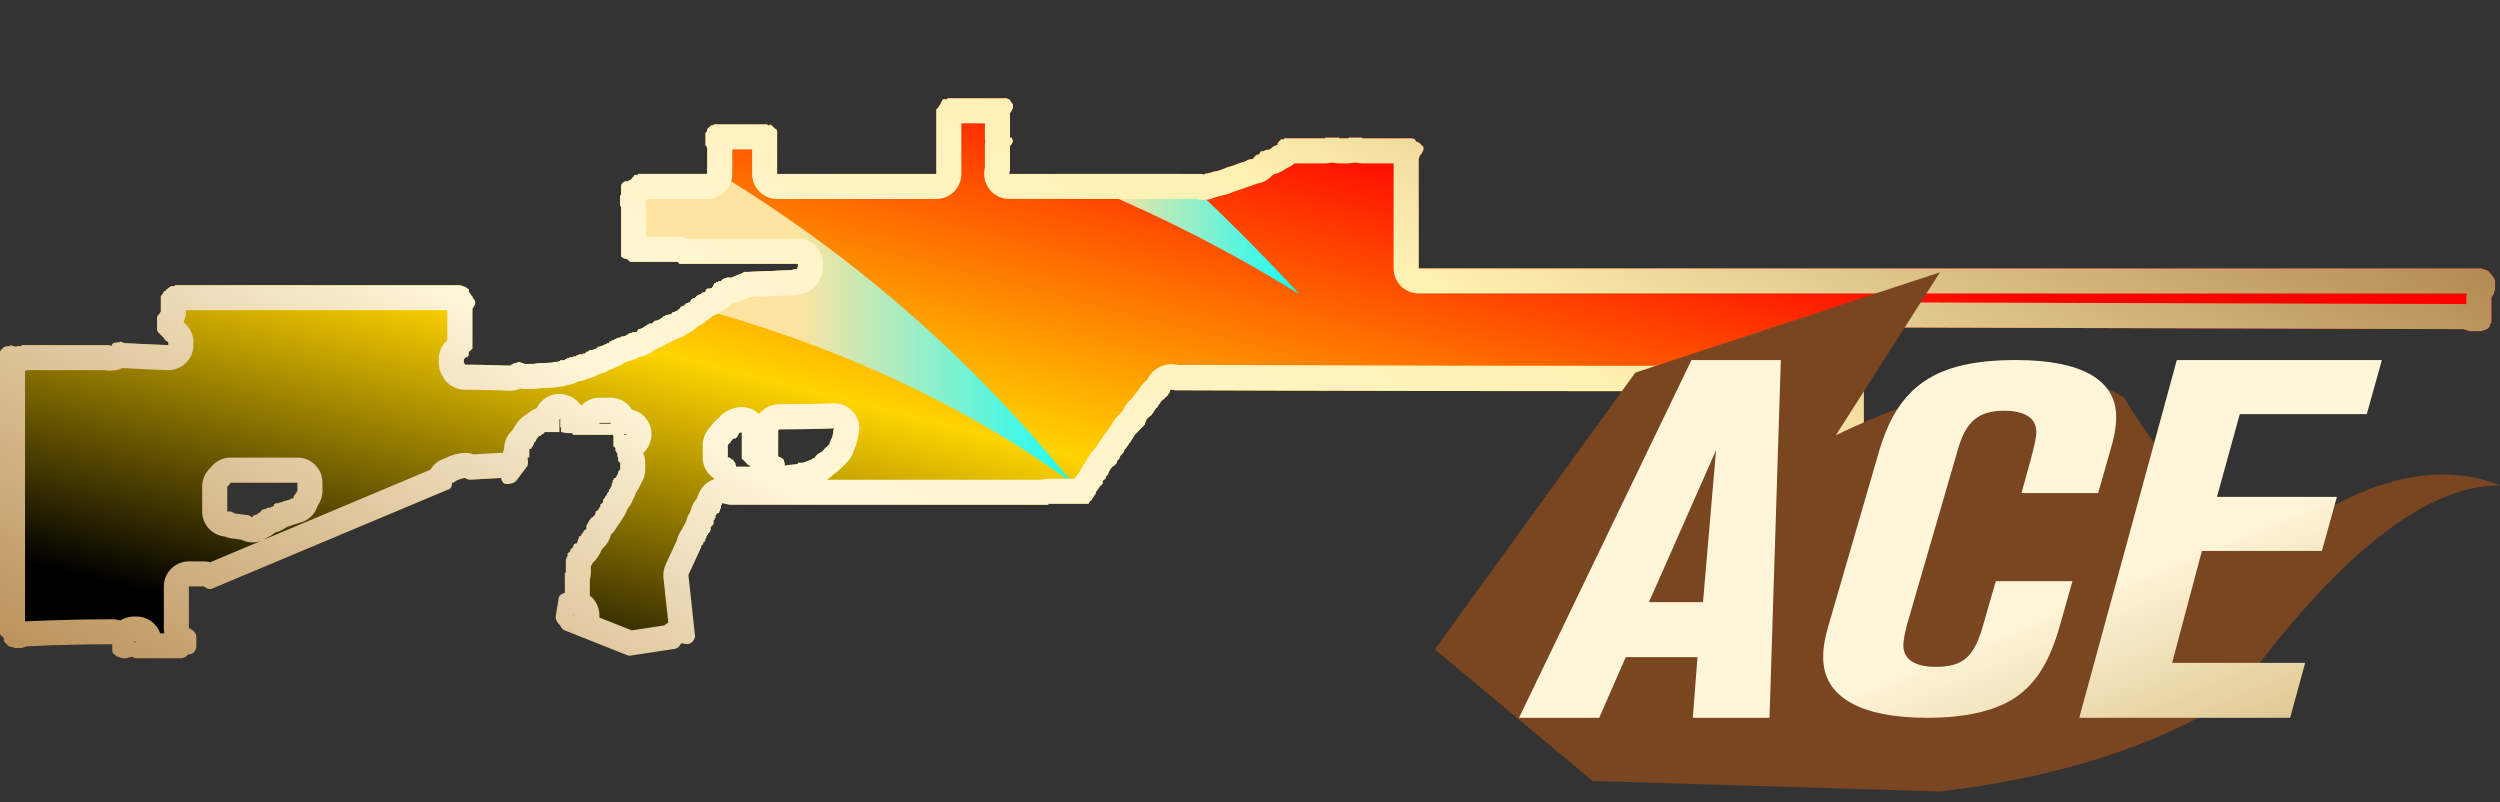 <?xml version="1.0" encoding="utf-8"?>
<!-- Generator: Adobe Illustrator 16.0.0, SVG Export Plug-In . SVG Version: 6.00 Build 0)  -->
<!DOCTYPE svg PUBLIC "-//W3C//DTD SVG 1.1//EN" "http://www.w3.org/Graphics/SVG/1.1/DTD/svg11.dtd">
<svg version="1.1" id="图层_1" xmlns="http://www.w3.org/2000/svg" xmlns:xlink="http://www.w3.org/1999/xlink" x="0px" y="0px"
	 width="99.75px" height="32px" viewBox="0 0 99.75 32" enable-background="new 0 0 99.75 32" xml:space="preserve">
<rect x="0" y="0" width="99.75" height="32" fill="#333333" stroke="none"/>
<rect fill="none" width="99.75" height="32"/>
<g>
	<rect x="0.002" fill="none" width="99.75" height="32"/>
	<g>
		<g>
			<g>
				
					<linearGradient id="SVGID_1_" gradientUnits="userSpaceOnUse" x1="-505.26" y1="31.989" x2="-506.259" y2="32.988" gradientTransform="matrix(99.56 0 0 25.305 50405.461 -805)">
					<stop  offset="0.251" style="stop-color:#FF0000"/>
					<stop  offset="0.567" style="stop-color:#FFD400"/>
					<stop  offset="0.857" style="stop-color:#000000"/>
				</linearGradient>
				<path fill="url(#SVGID_1_)" d="M99.518,11.12c-0.02-0.05-0.041-0.09-0.07-0.11c-0.02-0.05-0.061-0.09-0.109-0.11v-0.04
					c-0.02-0.03-0.061-0.05-0.111-0.08c-0.08-0.02-0.148-0.05-0.229-0.07H56.607v-4.4c0.029-0.03,0.039-0.06,0.039-0.11
					c0.021-0.03,0.051-0.04,0.07-0.04V6.12c0.031-0.02,0.041-0.05,0.041-0.07c0.029-0.03,0.039-0.05,0.039-0.08V5.9
					c0-0.03-0.01-0.05-0.039-0.08l-0.041-0.03c-0.02-0.03-0.049-0.05-0.07-0.08c-0.049-0.02-0.1-0.05-0.148-0.07l-0.041-0.08
					c-0.039-0.02-0.09-0.04-0.139-0.04h-1.941l-0.039-0.03h-0.52c0,0.02-0.021,0.03-0.041,0.03h-0.34V5.49h-0.561v0.03h-1.639v0.04
					h-0.111l-0.08,0.07c-0.02,0.03-0.049,0.05-0.07,0.08v0.07h-0.039c-0.02,0.03-0.051,0.04-0.07,0.04
					c-0.029,0-0.049,0.01-0.08,0.04c-0.049,0.05-0.1,0.08-0.141,0.11c-0.078,0-0.139,0.01-0.189,0.04
					c-0.029,0.02-0.08,0.03-0.15,0.03c-0.029,0.05-0.05,0.09-0.08,0.12c-0.02,0-0.06,0.01-0.109,0.03
					c-0.02,0.03-0.051,0.05-0.07,0.08c-0.029,0.02-0.04,0.05-0.04,0.07c-0.07,0-0.15,0.02-0.23,0.04c-0.02,0.03-0.07,0.05-0.15,0.08
					c-0.09,0.02-0.17,0.05-0.22,0.07c-0.07,0.03-0.14,0.05-0.19,0.07c-0.09,0.03-0.18,0.06-0.26,0.08
					c-0.05,0.03-0.11,0.05-0.18,0.07c-0.05,0.03-0.13,0.05-0.23,0.08c-0.07,0-0.13,0.01-0.18,0.04c-0.08,0.02-0.18,0.05-0.3,0.07
					c-0.03,0-0.04,0.01-0.04,0.04c-0.03-0.03-0.05-0.04-0.07-0.04h-7.69V6.91c0-0.03,0.01-0.06,0.03-0.08V5.82l0.04-0.03
					c0.03-0.03,0.04-0.06,0.04-0.08c0.02-0.02,0.04-0.05,0.04-0.07c0-0.03-0.02-0.07-0.04-0.12c0-0.02-0.01-0.03-0.04-0.03h-0.04
					V4.52c0-0.03,0.02-0.04,0.04-0.04c0-0.03,0.01-0.05,0.04-0.08c0-0.02,0.01-0.05,0.04-0.07V4.18c0-0.02-0.02-0.05-0.04-0.07
					l-0.04-0.04c-0.02-0.05-0.05-0.09-0.07-0.11c-0.03,0-0.06-0.02-0.11-0.04h-2.36v0.04h-0.18c0,0.02-0.01,0.04-0.04,0.07
					c0,0.03-0.01,0.05-0.04,0.08c0,0.02-0.01,0.05-0.03,0.07c-0.03,0.03-0.04,0.05-0.04,0.07c-0.03,0.03-0.05,0.05-0.07,0.08
					c-0.03,0.02-0.04,0.05-0.04,0.07v2.54h-6.35V5.23c-0.02-0.03-0.03-0.05-0.03-0.08c-0.03,0-0.05-0.01-0.08-0.04l-0.07-0.07
					c-0.03-0.03-0.07-0.05-0.11-0.08V5h-0.04c-0.03,0-0.05-0.01-0.08-0.04h-2.12V5h-0.08c-0.02,0-0.05,0.01-0.06,0.04l-0.04,0.04
					c-0.03,0.02-0.05,0.04-0.08,0.07v0.04c0,0.02-0.01,0.05-0.03,0.07c-0.03,0.03-0.04,0.05-0.04,0.08v0.45
					c0,0.02,0.01,0.03,0.04,0.03c0,0.03,0.01,0.05,0.03,0.08v1.04h-2.76v0.04h-0.11c-0.03,0-0.04,0.01-0.04,0.04
					c-0.02,0.02-0.05,0.05-0.07,0.07c-0.03,0.03-0.04,0.05-0.04,0.08h-0.04V7.2h-0.07v0.04h-0.15c-0.03,0.02-0.06,0.05-0.11,0.07
					c-0.03,0.05-0.04,0.09-0.04,0.12v0.33c0,0.03-0.01,0.04-0.04,0.04v0.41c0.03,0.02,0.04,0.05,0.04,0.07v1.94
					c0.03,0.02,0.05,0.05,0.07,0.07c0.08,0.03,0.14,0.04,0.19,0.04v0.04c0.03,0.02,0.05,0.03,0.08,0.03v0.04h1.9
					c0.02,0.03,0.05,0.04,0.07,0.04v0.04h4.74v0.14c-0.02,0.03-0.04,0.05-0.04,0.08c-0.07,0-0.14,0.01-0.22,0.04
					c-0.55,0.02-1.12,0.05-1.72,0.07h-0.15c-0.04,0.03-0.1,0.05-0.14,0.07c-0.08,0.03-0.18,0.07-0.3,0.12
					c-0.03,0.02-0.05,0.04-0.08,0.04h-0.18c-0.03,0.02-0.05,0.03-0.08,0.03c-0.02,0-0.05,0.01-0.07,0.04h-0.04v0.04h-0.04v0.03
					h-0.11v0.04h-0.08c-0.02,0.03-0.04,0.04-0.07,0.04c-0.02,0.03-0.04,0.05-0.04,0.07c-0.02,0.05-0.05,0.09-0.07,0.12
					c-0.05,0.02-0.09,0.03-0.11,0.03h-0.08c-0.05,0.05-0.07,0.09-0.07,0.12l-0.04,0.03h-0.07l-0.04,0.04
					c-0.03,0.02-0.05,0.04-0.08,0.04c-0.02,0.02-0.05,0.04-0.07,0.04c-0.03,0-0.04,0.01-0.04,0.03c-0.02,0-0.04,0.02-0.04,0.04
					c-0.02,0-0.03,0.01-0.03,0.04h-0.08l-0.04,0.04h-0.03v0.03l-0.04,0.04c0,0.03-0.01,0.04-0.04,0.04c-0.02,0-0.03,0.01-0.03,0.04
					h-0.04c-0.03,0.02-0.05,0.03-0.08,0.03c0,0.02,0,0.03-0.02,0.03c0,0-0.01,0.01-0.02,0.01c0,0.03-0.01,0.04-0.03,0.04h-0.04
					c-0.03,0.02-0.05,0.04-0.08,0.04c0,0.02-0.01,0.03-0.03,0.03v0.04c-0.03,0-0.04,0.01-0.04,0.04h-0.04
					c0,0.02-0.01,0.04-0.03,0.04c-0.03,0.02-0.05,0.03-0.08,0.03c-0.02,0.03-0.06,0.04-0.11,0.04l-0.04,0.04v0.04h-0.07
					c-0.05,0.02-0.1,0.03-0.15,0.03c-0.03,0.03-0.05,0.04-0.08,0.04c-0.02,0-0.03,0.01-0.03,0.04c-0.03,0-0.04,0.01-0.04,0.04h-0.04
					c0,0.02-0.01,0.03-0.04,0.03c-0.02,0.03-0.05,0.04-0.07,0.04c-0.05,0.03-0.1,0.04-0.15,0.04l-0.08,0.07
					c0,0.03-0.01,0.04-0.03,0.04h-0.12c0,0.03-0.01,0.04-0.03,0.04c-0.03,0-0.05,0.01-0.08,0.03v0.04h-0.07
					c0,0.03-0.01,0.04-0.04,0.04c-0.03,0.02-0.05,0.04-0.07,0.04c-0.03,0.02-0.07,0.03-0.12,0.03c-0.02,0-0.03,0.02-0.03,0.04
					l-0.04,0.04c0,0.02-0.01,0.04-0.04,0.04h-0.11c-0.03,0.02-0.06,0.04-0.11,0.04c-0.03,0-0.05,0.01-0.08,0.03l-0.04,0.04h-0.04
					l-0.03,0.04c-0.05,0-0.08,0.01-0.11,0.03h-0.07l-0.04,0.04c-0.05,0-0.1,0.01-0.15,0.04c-0.03,0-0.04,0.01-0.04,0.03h-0.04
					c-0.02,0.03-0.05,0.04-0.07,0.04h-0.04c0,0.03-0.01,0.04-0.04,0.04c-0.02,0-0.05,0.01-0.07,0.04v0.03h-0.08
					c0,0.03-0.01,0.04-0.03,0.04h-0.04l-0.04,0.04h-0.04c-0.02,0.02-0.04,0.04-0.07,0.04c-0.02,0-0.06,0.01-0.11,0.03h-0.04
					c0,0.03-0.01,0.04-0.04,0.04l-0.03,0.04h-0.04c-0.03,0.02-0.06,0.04-0.11,0.04s-0.09,0.01-0.12,0.03
					c-0.02,0-0.03,0.02-0.03,0.04h-0.08v0.04h-0.04c0,0.02-0.01,0.04-0.03,0.04h-0.08c0,0.02-0.01,0.03-0.04,0.03h-0.11
					c-0.02,0.03-0.05,0.04-0.07,0.04c-0.03,0-0.04,0.01-0.04,0.04h-0.11c0,0.02-0.01,0.03-0.04,0.03h-0.11
					c0,0.03-0.01,0.04-0.04,0.04c-0.05,0-0.08,0.02-0.11,0.04c-0.03,0-0.04,0.01-0.04,0.04h-0.18c0,0.02-0.02,0.04-0.04,0.04
					c-0.03,0.02-0.06,0.03-0.11,0.03h-0.08c-0.1,0.03-0.21,0.04-0.33,0.04c-0.18,0-0.35,0.01-0.53,0.04h-0.33
					c-0.08-0.03-0.15-0.05-0.23-0.08c-0.07,0.03-0.16,0.05-0.26,0.08v0.03h-0.07v0.04c-0.6-0.02-1.21-0.04-1.83-0.04v-0.03
					l-0.04-0.04v-0.15l0.08-0.08c0.04,0,0.08-0.02,0.11-0.07v-0.11c0.02-0.05,0.06-0.09,0.11-0.11v-0.04h0.04v-1.61
					c0.02-0.02,0.05-0.06,0.07-0.11l0.04-0.07v-0.11c-0.03-0.05-0.05-0.09-0.08-0.12c-0.02-0.02-0.03-0.05-0.03-0.07l-0.04-0.04
					c-0.03-0.05-0.05-0.08-0.08-0.11c-0.02-0.05-0.03-0.1-0.03-0.15c-0.03,0-0.07-0.02-0.11-0.07c-0.08-0.03-0.15-0.05-0.23-0.08
					H6.978v0.04h-0.15c-0.02,0.02-0.05,0.04-0.07,0.04c-0.03,0.02-0.05,0.05-0.08,0.07c-0.02,0-0.05,0.03-0.07,0.08h-0.04
					c-0.02,0.02-0.05,0.06-0.07,0.11c-0.03,0.02-0.05,0.06-0.08,0.11v0.6c-0.02,0.05-0.05,0.08-0.07,0.11
					c-0.03,0.02-0.05,0.06-0.08,0.11v0.52l0.04,0.08c0.05,0.05,0.09,0.08,0.11,0.11c0.05,0.05,0.09,0.09,0.11,0.11
					c0.03,0.05,0.05,0.09,0.08,0.11c0.05,0.03,0.08,0.05,0.11,0.08v0.11c-0.57-0.02-1.16-0.05-1.75-0.08
					c-0.08-0.02-0.14-0.05-0.19-0.07v0.04c-0.1,0-0.19,0.01-0.26,0.03c-0.03,0.03-0.05,0.07-0.08,0.12
					c-0.05-0.03-0.08-0.04-0.11-0.04h-3.47v0.04h-0.15c-0.02,0-0.05,0.01-0.07,0.03c-0.1-0.02-0.18-0.05-0.23-0.07v0.04
					c-0.07,0-0.16,0.01-0.26,0.04c0,0.02-0.02,0.05-0.07,0.07c-0.03,0.03-0.05,0.07-0.08,0.12V25.3c0.03,0.061,0.05,0.08,0.08,0.08
					c0.05,0.05,0.07,0.09,0.07,0.11v0.08c0.03,0.04,0.05,0.08,0.08,0.109c0.05,0.021,0.08,0.061,0.11,0.11
					c0.1,0.02,0.19,0.05,0.26,0.07h0.26c0.08-0.021,0.15-0.051,0.23-0.07c1.14-0.05,2.27-0.08,3.39-0.08v0.3
					c0.03,0.03,0.04,0.05,0.04,0.08c0.05,0.021,0.1,0.061,0.15,0.11c0.07,0.02,0.15,0.05,0.22,0.069h0.15
					c0.08-0.02,0.13-0.039,0.15-0.039c0.03,0,0.05-0.011,0.08-0.03c0.05,0.05,0.11,0.069,0.18,0.069h1.76
					c0.09,0,0.18-0.039,0.26-0.109l0.03-0.04c0.08,0,0.15-0.021,0.23-0.08c0.07-0.07,0.11-0.16,0.11-0.26v-0.37
					c0-0.08-0.04-0.16-0.11-0.23c-0.08-0.069-0.14-0.109-0.19-0.109V23.4h0.6c0.02,0.02,0.06,0.05,0.11,0.069
					c0.07,0.05,0.16,0.05,0.26,0l9.33-3.92c0.1-0.02,0.16-0.08,0.19-0.18v-0.11h0.07c0.03-0.029,0.06-0.05,0.11-0.08
					c0.1-0.05,0.21-0.09,0.34-0.109c0.08,0.05,0.15,0.069,0.22,0.069l1.23-0.069c0,0.08,0.04,0.149,0.12,0.22
					c0.07,0.03,0.16,0.03,0.26,0c0.07,0,0.15-0.04,0.22-0.11l0.45-0.6c0.02-0.1,0.02-0.2,0-0.3v-0.03h0.07v-0.34h0.08v-0.04
					l0.04-0.04c0.02-0.04,0.05-0.09,0.07-0.14v-0.04c0.03,0,0.04-0.011,0.04-0.04h0.04v-0.07c0.02,0,0.03-0.01,0.03-0.04l0.04-0.04
					v-0.03c0.02,0,0.05-0.02,0.07-0.04h0.04c0-0.02,0.02-0.04,0.04-0.04l0.04-0.04h0.04V17.28h0.03v-0.04h0.6V16.72h0.04v0.33h0.03
					v0.19c0.05,0,0.12,0.01,0.19,0.04h0.26v0.04c0.03,0,0.04,0.01,0.04,0.029h1.57l0.03,0.04v0.41l0.08,0.08v0.11l0.04,0.029v0.04
					l0.04,0.04v0.11c0,0.021,0.01,0.04,0.03,0.04v0.15l0.08,0.069v0.261l-0.04,0.039c0,0.021-0.01,0.04-0.04,0.04v0.07l-0.03,0.04
					v0.04l-0.04,0.03v0.04l-0.04,0.04c-0.03,0-0.05,0.01-0.07,0.04v0.029l-0.04,0.04v0.07c0,0.03-0.01,0.04-0.04,0.04v0.11
					l-0.04,0.04v0.04c-0.02,0-0.03,0.01-0.03,0.039c-0.03,0-0.04,0.011-0.04,0.03v0.08h-0.04v0.03l-0.04,0.04v0.04l-0.03,0.04
					c0,0.02-0.02,0.029-0.04,0.029v0.04l-0.04,0.04c0,0.021-0.01,0.03-0.04,0.03v0.12l-0.07,0.07c-0.02,0-0.04,0.01-0.04,0.04v0.069
					l-0.04,0.04c0,0.03-0.01,0.04-0.03,0.04v0.03l-0.04,0.04c-0.03,0.03-0.05,0.04-0.08,0.04v0.07l-0.03,0.039v0.04l-0.08,0.07
					c-0.02,0.03-0.05,0.04-0.07,0.04c0,0.03-0.02,0.04-0.04,0.04v0.04l-0.04,0.03c0,0.029-0.01,0.04-0.03,0.04v0.04l-0.04,0.04v0.04
					l-0.04,0.029v0.15c-0.02,0-0.04,0.01-0.04,0.04h-0.04l-0.03,0.04v0.03l-0.04,0.039c0,0.021-0.01,0.04-0.04,0.04v0.03l-0.03,0.04
					c-0.03,0.03-0.05,0.04-0.08,0.04v0.08l-0.04,0.03v0.08l-0.03,0.04v0.04h-0.08c0,0.02-0.01,0.029-0.04,0.029
					c0,0.03-0.01,0.04-0.03,0.04v0.07l-0.12,0.11v0.079h-0.03v0.03c-0.03,0-0.05,0.021-0.08,0.04v0.11l-0.04,0.04v0.04
					c0,0.02-0.01,0.04-0.03,0.04v0.52c0,0.021-0.01,0.03-0.04,0.03v0.79c-0.05,0.02-0.1,0.05-0.15,0.07
					c-0.07,0.05-0.11,0.13-0.11,0.229l-0.11,0.67c0,0.07,0.03,0.16,0.11,0.26c0.02,0.03,0.05,0.051,0.07,0.07
					c0.03,0.08,0.08,0.14,0.15,0.19l2.54,1.01c0.05,0.02,0.11,0.02,0.19,0l1.71-0.26c0.1-0.03,0.17-0.08,0.19-0.15
					c0.03-0.03,0.05-0.05,0.08-0.08c0.07,0.03,0.15,0.04,0.22,0.04c0.07,0,0.15-0.04,0.22-0.11c0.08-0.1,0.1-0.189,0.08-0.26
					l-0.26-2.39l0.48-1.04c0.03-0.05,0.04-0.101,0.04-0.15h0.04l0.03-0.04V21.65l0.04-0.04c0.03,0,0.04-0.011,0.04-0.04V21.5
					c0.02,0,0.04-0.02,0.04-0.04v-0.04l0.03-0.04v-0.03h0.04v-0.04c0-0.02,0.01-0.04,0.04-0.04c0-0.02,0.01-0.039,0.04-0.039V21.2
					c0-0.03,0.01-0.04,0.03-0.04v-0.15h0.04v-0.04c0.02,0,0.04-0.01,0.04-0.029c0.02,0,0.03-0.021,0.03-0.04v-0.11
					c0-0.03,0.02-0.04,0.04-0.04v-0.04c0-0.02,0.01-0.04,0.04-0.04v-0.11c0.02,0,0.04-0.01,0.04-0.029v-0.04
					c0.05,0,0.08-0.021,0.11-0.04v-0.04l0.03-0.03V20.3h0.04v-0.12c0-0.029,0.01-0.04,0.04-0.04V20.07c0.1,0.02,0.2,0.05,0.3,0.069
					h12.72V20.1h1.61c0-0.02,0.01-0.05,0.03-0.069c0.03-0.05,0.06-0.07,0.08-0.07c0.02-0.05,0.05-0.09,0.07-0.12
					c0.03-0.05,0.05-0.09,0.08-0.109c0.02-0.051,0.03-0.091,0.03-0.11c0.03-0.021,0.06-0.061,0.08-0.11
					c0.03-0.029,0.05-0.06,0.08-0.109c0.04-0.03,0.08-0.07,0.11-0.11v-0.08c0.02-0.05,0.06-0.09,0.11-0.11
					c0-0.05,0.01-0.09,0.04-0.109c0.02-0.03,0.05-0.05,0.07-0.08c0-0.05,0.01-0.08,0.04-0.11c0.02-0.05,0.05-0.09,0.07-0.109
					c0.03-0.051,0.07-0.091,0.12-0.11c0.02-0.021,0.06-0.061,0.11-0.11c0-0.029,0.01-0.06,0.03-0.109
					c0.03-0.03,0.06-0.051,0.08-0.08c0-0.021,0.01-0.061,0.04-0.11c0.05-0.05,0.09-0.09,0.11-0.11c0.02-0.05,0.04-0.09,0.04-0.109
					c0.02-0.03,0.05-0.05,0.07-0.08c0.03-0.05,0.05-0.08,0.08-0.11c0.02-0.05,0.06-0.1,0.11-0.149l0.03-0.07
					c0.03-0.03,0.06-0.07,0.08-0.12c0.02-0.02,0.05-0.06,0.07-0.11c0.03-0.02,0.06-0.05,0.08-0.069c0.02-0.03,0.06-0.061,0.11-0.11
					c0.03-0.05,0.06-0.09,0.11-0.11c0.03-0.05,0.05-0.079,0.08-0.079c0-0.051,0.01-0.08,0.03-0.11c0.03-0.05,0.04-0.09,0.04-0.11
					c0.05-0.05,0.09-0.09,0.11-0.109c0.06-0.03,0.09-0.061,0.12-0.11c0.02-0.03,0.05-0.06,0.07-0.12c0.03-0.02,0.05-0.06,0.08-0.11
					c0.02,0,0.05-0.02,0.07-0.07c0.03-0.05,0.05-0.09,0.08-0.11c0.02-0.05,0.05-0.09,0.07-0.11c0.03-0.03,0.06-0.05,0.11-0.08
					c0.03-0.05,0.07-0.09,0.11-0.11c0.03-0.05,0.06-0.09,0.08-0.11c0.02-0.05,0.04-0.09,0.04-0.12l0.03-0.03
					c0.05,0,0.1,0.01,0.15,0.03c7.791,0.03,15.57,0.04,23.359,0.04v0.11c0.031,0.03,0.051,0.07,0.08,0.12v0.78h0.031v0.22
					c0.049,0.03,0.09,0.07,0.119,0.12c0.02,0,0.061,0.02,0.111,0.069h0.029v0.04c0.029,0.021,0.049,0.061,0.08,0.11
					c0.07,0.021,0.16,0.05,0.26,0.07c0.02,0,0.051-0.01,0.08-0.03v2.35l0.029,0.04h-0.52v0.04h-0.189
					c-0.02,0-0.041,0.021-0.041,0.07c-0.02,0.03-0.049,0.06-0.07,0.11v0.3c0.051,0.02,0.07,0.06,0.07,0.11v0.039
					c-0.02,0.021-0.049,0.051-0.07,0.07v0.75c0.051,0.021,0.07,0.061,0.07,0.11c0.031,0,0.041,0.01,0.041,0.04
					c0.049,0.05,0.1,0.09,0.15,0.109c0.049,0,0.1,0.011,0.148,0.04h0.602c0,0.04-0.021,0.08-0.041,0.11v0.56
					c-0.17,0.021-0.359,0.04-0.561,0.04c-0.049,0.021-0.1,0.04-0.148,0.07c-0.051,0.05-0.102,0.08-0.15,0.11
					c-0.02,0.02-0.041,0.05-0.041,0.069c-0.02,0.03-0.049,0.051-0.07,0.08v0.11c0.021,0.05,0.041,0.09,0.041,0.11
					c0,0.02-0.02,0.06-0.041,0.109v1.271c0.051,0,0.07,0.02,0.07,0.069c0.08,0.03,0.16,0.051,0.23,0.07
					c0.051-0.02,0.08-0.03,0.109-0.03h0.041c0.02,0,0.061,0.011,0.109,0.03h0.26c0.08-0.02,0.141-0.05,0.191-0.07
					c0.619-0.02,1.229-0.04,1.83-0.04l-0.041,0.04c0,0.03-0.01,0.051-0.039,0.07v0.19c0.029,0,0.049,0.02,0.08,0.04
					c0.02,0.02,0.029,0.05,0.029,0.069c0.029,0.03,0.039,0.061,0.039,0.08v0.07c0,0.03,0.021,0.05,0.041,0.08l0.039,0.03
					c0,0.029,0.01,0.069,0.041,0.119c0.02,0.021,0.029,0.051,0.029,0.07c0.031,0.03,0.041,0.05,0.041,0.08v0.03
					c0.02,0.029,0.039,0.05,0.039,0.08c0,0.02,0.01,0.05,0.041,0.069c0,0.03,0.01,0.051,0.029,0.08c0,0.021,0.01,0.061,0.039,0.11
					l0.041,0.04v0.14c0.02,0.03,0.051,0.05,0.07,0.08c0,0.021,0.01,0.05,0.039,0.07l0.041,0.04V26c0.02,0.03,0.039,0.04,0.07,0.04
					c0.02,0.02,0.039,0.05,0.039,0.07c0.02,0.029,0.029,0.05,0.029,0.08c0.031,0.02,0.051,0.05,0.08,0.069
					c0,0.03,0.01,0.05,0.041,0.07v0.08c0,0.02,0.01,0.05,0.029,0.07c0,0.029,0.02,0.05,0.041,0.079v0.181l0.039,0.04h-0.039
					c-0.021,0.029-0.061,0.04-0.111,0.04c-0.049,0.02-0.09,0.04-0.109,0.04c-0.029,0.02-0.051,0.029-0.08,0.029l-0.029,0.04
					c0,0.021-0.021,0.051-0.041,0.07v0.15c-0.029,0.05-0.049,0.09-0.08,0.119c-0.02,0.021-0.029,0.051-0.029,0.07v1.68
					c0,0.021,0.01,0.04,0.029,0.07l0.08,0.08c0.051,0,0.1,0.01,0.15,0.03h2.01c0.051,0,0.1-0.01,0.15-0.03
					c0.029,0,0.051-0.02,0.08-0.04c0.02-0.03,0.029-0.05,0.029-0.08v-0.03c0-0.029,0.021-0.06,0.041-0.079V28.76
					c0.02-0.029,0.049-0.04,0.08-0.04c0.02-0.029,0.029-0.05,0.029-0.08c0.029-0.02,0.051-0.05,0.08-0.069v-0.08
					c0.02-0.021,0.051-0.05,0.07-0.07c0.029-0.03,0.039-0.05,0.039-0.07c0-0.029,0.01-0.05,0.041-0.08V28.2
					c0.02-0.03,0.049-0.05,0.07-0.08v-0.07l-0.041-0.04c-0.02-0.02-0.039-0.05-0.039-0.069c-0.021-0.03-0.031-0.07-0.031-0.12h-0.08
					c0-0.021,0.021-0.051,0.041-0.07c0-0.03,0.01-0.04,0.039-0.04v-0.44c-0.029-0.029-0.049-0.06-0.08-0.079
					c-0.02-0.021-0.039-0.051-0.039-0.07c-0.02-0.03-0.041-0.05-0.07-0.08c-0.02,0-0.051-0.01-0.07-0.04
					c-0.049-0.02-0.09-0.05-0.109-0.07V26.86c-0.029-0.03-0.051-0.061-0.08-0.08v-0.07c-0.02,0-0.051-0.02-0.07-0.04
					c-0.029-0.03-0.061-0.05-0.109-0.08c0-0.02-0.02-0.06-0.041-0.109v-0.11c0-0.021-0.01-0.05-0.039-0.07
					c0-0.03-0.01-0.05-0.041-0.08c-0.02-0.02-0.029-0.05-0.029-0.069c-0.029-0.03-0.039-0.051-0.039-0.08l-0.041-0.03
					c-0.02-0.06-0.039-0.09-0.039-0.12c0-0.02-0.012-0.05-0.031-0.07c0-0.02-0.02-0.05-0.039-0.069V25.7
					c-0.021,0-0.041-0.01-0.041-0.04v-0.07c-0.02-0.03-0.039-0.05-0.039-0.07c0-0.06-0.01-0.09-0.031-0.119l-0.039-0.03
					c-0.029-0.03-0.041-0.061-0.041-0.08c0-0.021-0.01-0.05-0.039-0.08v-0.07c-0.02-0.02-0.029-0.05-0.029-0.069
					c0-0.03-0.021-0.04-0.041-0.04c0-0.05-0.01-0.09-0.039-0.11v-0.07c-0.021-0.029-0.041-0.06-0.041-0.08V24.69
					c-0.02,0-0.029-0.011-0.029-0.03l-0.08-0.08c0-0.021-0.01-0.05-0.041-0.07c0-0.05-0.01-0.09-0.029-0.109
					c0-0.03-0.02-0.04-0.039-0.04c0-0.03-0.012-0.051-0.041-0.07c-0.02-0.03-0.029-0.06-0.029-0.08v-0.07
					c-0.031-0.029-0.041-0.05-0.041-0.08v-0.04c-0.029-0.05-0.039-0.079-0.039-0.109v-0.07c0-0.03-0.01-0.05-0.041-0.08
					c-0.02-0.02-0.029-0.05-0.029-0.069c-0.029,0-0.051-0.011-0.08-0.04c-0.07-0.021-0.121-0.051-0.15-0.07h-0.029
					c-0.031,0-0.041-0.021-0.041-0.04h-0.039V23.5h0.039v-0.63c0.021-0.05,0.051-0.09,0.07-0.11v-0.22
					c-0.02-0.03-0.049-0.07-0.07-0.12h-0.039v-0.07l-0.041-0.069c-0.02-0.03-0.049-0.07-0.07-0.11
					c-0.029-0.03-0.059-0.04-0.109-0.04v-3.07c0.02-0.02,0.031-0.05,0.031-0.069c0.029-0.03,0.039-0.05,0.039-0.08
					c0-0.04-0.01-0.08-0.039-0.11c-0.021-0.02-0.031-0.05-0.031-0.069c0-0.03,0.01-0.04,0.031-0.04
					c0.029-0.051,0.049-0.07,0.078-0.07c0.021-0.03,0.031-0.061,0.031-0.12c0.029-0.02,0.061-0.06,0.08-0.11v-1.34h0.039
					c0.021-0.02,0.051-0.03,0.07-0.03v-3.51l-0.029-0.04v-0.41c7.98,0.02,15.969,0.05,23.949,0.07c0.1,0.03,0.189,0.06,0.26,0.08
					h0.451c0.08-0.03,0.148-0.05,0.229-0.08c0.051-0.04,0.092-0.08,0.111-0.11c0-0.05,0.01-0.08,0.039-0.11
					c0.02-0.02,0.031-0.05,0.031-0.07v-0.97c0.029-0.06,0.049-0.09,0.08-0.12c0.02-0.05,0.029-0.08,0.029-0.11
					c0.029-0.05,0.039-0.09,0.039-0.11v-0.34L99.518,11.12z M5.377,25.64l-0.04-0.04h0.11C5.427,25.6,5.397,25.61,5.377,25.64z
					 M11.868,19.59c-0.02,0.03-0.05,0.061-0.07,0.11c-0.03,0.03-0.05,0.069-0.08,0.109v0.08h-0.11c0,0.03-0.01,0.04-0.04,0.04
					c-0.02,0-0.05,0.011-0.07,0.03h-0.04c-0.05,0.03-0.1,0.04-0.15,0.04c-0.02,0.03-0.05,0.04-0.07,0.04
					c-0.05,0-0.09,0.01-0.11,0.04h-0.12c-0.02,0-0.03,0.01-0.03,0.03h-0.04v0.04c0,0.02-0.01,0.04-0.04,0.04
					c0,0.02-0.01,0.029-0.04,0.029h-0.03l-0.04,0.04h-0.11c-0.03,0-0.04,0.021-0.04,0.04h-0.04c-0.05,0.03-0.1,0.04-0.15,0.04
					c0,0.021-0.01,0.04-0.03,0.04v0.03c-0.03,0-0.04,0.02-0.04,0.04c-0.03,0-0.05,0.01-0.08,0.04c-0.02,0-0.03,0.01-0.03,0.04h-0.04
					c-0.03,0.02-0.05,0.029-0.08,0.029h-0.03l-0.04,0.08c-0.07-0.029-0.12-0.05-0.15-0.08c-0.2-0.02-0.38-0.05-0.56-0.069
					c-0.05-0.03-0.1-0.05-0.15-0.08h-0.15v-1c0.03,0,0.04-0.021,0.04-0.04c0.02,0,0.04-0.021,0.04-0.04c0.02,0,0.03-0.01,0.04-0.04
					v-0.03h2.68V19.59z M24.368,16.91h-0.45v-0.04h0.45V16.91z M22.877,24.55v-0.03l0.04,0.03H22.877z M24.998,17.35h-0.1V17.32h0.1
					V17.35z M29.927,18.62h-0.56v-0.04c-0.02-0.021-0.03-0.061-0.03-0.11c-0.03-0.02-0.06-0.06-0.08-0.109
					c-0.05-0.03-0.09-0.051-0.11-0.07c-0.03-0.03-0.06-0.04-0.11-0.04v-0.48c0.02-0.05,0.06-0.09,0.11-0.119
					c0-0.021,0.02-0.061,0.07-0.11l0.04-0.04c0.05,0,0.09-0.01,0.11-0.03l0.04-0.04c0.02-0.02,0.04-0.05,0.04-0.069
					c0.02-0.03,0.03-0.051,0.03-0.08c0.05-0.021,0.09-0.04,0.12-0.04v1.05c0.02,0.02,0.05,0.05,0.07,0.07
					c0.05,0.05,0.09,0.09,0.11,0.109c0.03,0.05,0.08,0.09,0.15,0.11V18.62z M33.248,17.21v0.07c-0.02,0.05-0.03,0.09-0.03,0.109
					c0,0.051-0.02,0.091-0.04,0.11c-0.03,0.05-0.04,0.09-0.04,0.11c-0.02,0.029-0.04,0.06-0.04,0.12
					c-0.04,0.02-0.08,0.06-0.11,0.109c-0.05,0.021-0.09,0.061-0.11,0.11c-0.02,0-0.05,0.02-0.07,0.069
					c-0.05,0.03-0.1,0.051-0.15,0.08l-0.04,0.03c-0.03,0.03-0.05,0.061-0.08,0.08c-0.02,0.05-0.04,0.07-0.07,0.07
					c-0.08,0.05-0.15,0.09-0.22,0.109c-0.08,0.03-0.16,0.061-0.23,0.08h-0.18v0.04c-0.06,0.021-0.12,0.03-0.19,0.03
					c-0.1,0-0.21,0.02-0.34,0.04v-0.11c-0.02-0.02-0.03-0.06-0.03-0.109c-0.03-0.03-0.05-0.051-0.08-0.08
					c-0.05-0.021-0.1-0.05-0.15-0.07v-1.04l0.04-0.04c0.72,0,1.45-0.01,2.2-0.04C33.268,17.12,33.248,17.16,33.248,17.21z
					 M71.646,18.1l-0.039,0.04V17.95c0.029,0.02,0.039,0.05,0.039,0.069V18.1z"/>
			</g>
		</g>
	</g>
	<g>
		
			<linearGradient id="SVGID_2_" gradientUnits="userSpaceOnUse" x1="-842.312" y1="43.321" x2="-842.867" y2="43.321" gradientTransform="matrix(34.512 0 0 13.153 29113.914 -556.832)">
			<stop  offset="0" style="stop-color:#00FFFF"/>
			<stop  offset="0.649" style="stop-color:#FFE3A0"/>
		</linearGradient>
		<path fill="url(#SVGID_2_)" d="M31.797,10.74c-0.07,0-0.14,0.01-0.22,0.04c-0.55,0.02-1.12,0.05-1.72,0.07h-0.15
			c-0.04,0.03-0.1,0.05-0.14,0.07c-0.08,0.03-0.18,0.07-0.3,0.12c-0.03,0.02-0.05,0.04-0.08,0.04h-0.18
			c-0.03,0.02-0.05,0.03-0.08,0.03c-0.02,0-0.05,0.01-0.07,0.04h-0.04v0.04h-0.04v0.03h-0.11v0.04h-0.08
			c-0.02,0.03-0.04,0.04-0.07,0.04c-0.02,0.03-0.04,0.05-0.04,0.07c-0.02,0.05-0.05,0.09-0.07,0.12c-0.05,0.02-0.09,0.03-0.11,0.03
			h-0.08c-0.05,0.05-0.07,0.09-0.07,0.12l-0.04,0.03h-0.07l-0.04,0.04c-0.03,0.02-0.05,0.04-0.08,0.04
			c-0.02,0.02-0.05,0.04-0.07,0.04c-0.03,0-0.04,0.01-0.04,0.03c-0.02,0-0.04,0.02-0.04,0.04c-0.02,0-0.03,0.01-0.03,0.04h-0.08
			l-0.04,0.04h-0.03v0.03l-0.04,0.04c0,0.03-0.01,0.04-0.04,0.04c-0.02,0-0.03,0.01-0.03,0.04h-0.04c-0.03,0.02-0.05,0.03-0.08,0.03
			c0,0.02,0,0.03-0.02,0.03c5.9,1.56,11.05,3.93,15.44,7.11c-4.1-5.07-8.95-9.26-14.56-12.61v0.29h-2.76v0.04h-0.11
			c-0.03,0-0.04,0.01-0.04,0.04c-0.02,0.02-0.05,0.05-0.07,0.07c-0.03,0.03-0.04,0.05-0.04,0.08h-0.04V7.2h-0.07v0.04h-0.15
			c-0.03,0.02-0.06,0.05-0.11,0.07c-0.03,0.05-0.04,0.09-0.04,0.12v0.33c0,0.03-0.01,0.04-0.04,0.04v0.41
			c0.03,0.02,0.04,0.05,0.04,0.07v1.94c0.03,0.02,0.05,0.05,0.07,0.07c0.08,0.03,0.14,0.04,0.19,0.04v0.04
			c0.03,0.02,0.05,0.03,0.08,0.03v0.04h1.9c0.02,0.03,0.05,0.04,0.07,0.04v0.04h4.74v0.14C31.817,10.69,31.797,10.71,31.797,10.74z"
			/>
	</g>
	<g>
		<linearGradient id="SVGID_3_" gradientUnits="userSpaceOnUse" x1="52.454" y1="9.34" x2="42.22" y2="9.34">
			<stop  offset="0" style="stop-color:#00FFFF"/>
			<stop  offset="0.822" style="stop-color:#FFE3A0"/>
		</linearGradient>
		<path fill="url(#SVGID_3_)" d="M51.848,11.74c-3.03-1.88-6.23-3.48-9.63-4.8h4.82C48.688,8.46,50.297,10.06,51.848,11.74z"/>
	</g>
	<g>
		<g>
			<g>
				<g>
					<linearGradient id="SVGID_4_" gradientUnits="userSpaceOnUse" x1="32.026" y1="44.086" x2="63.248" y2="-9.992">
						<stop  offset="0" style="stop-color:#BB925B"/>
						<stop  offset="0.343" style="stop-color:#FFF6DA"/>
						<stop  offset="0.657" style="stop-color:#FFF1B1"/>
						<stop  offset="1" style="stop-color:#B38B54"/>
					</linearGradient>
					<path fill="url(#SVGID_4_)" d="M39.297,4.92v0.57c0,0.055,0.005,0.109,0.014,0.162c-0.009,0.055-0.014,0.111-0.014,0.167v0.84
						c-0.02,0.088-0.03,0.182-0.03,0.28c0,0.552,0.448,1,1,1h7.479c0.091,0.026,0.186,0.04,0.28,0.04
						c0.129,0,0.259-0.025,0.383-0.076c0.021-0.009,0.042-0.018,0.062-0.028c0.043-0.011,0.089-0.022,0.138-0.035
						c0.026-0.007,0.053-0.015,0.079-0.023c0.069-0.011,0.141-0.027,0.195-0.043c0.075-0.022,0.163-0.048,0.256-0.089
						c0.056-0.018,0.115-0.039,0.176-0.066c0.066-0.02,0.137-0.043,0.215-0.069c0.019-0.006,0.062-0.021,0.08-0.028
						c0.06-0.021,0.127-0.045,0.166-0.062c0.016-0.006,0.04-0.017,0.068-0.023c0.045-0.01,0.088-0.023,0.131-0.039
						c0.042-0.016,0.098-0.037,0.16-0.066c0.239-0.031,0.452-0.146,0.606-0.314c0.037-0.021,0.07-0.045,0.104-0.071
						c0.148-0.034,0.295-0.101,0.41-0.182c0.018-0.012,0.035-0.025,0.053-0.038c0.008-0.003,0.016-0.007,0.023-0.011
						c0.119-0.045,0.227-0.111,0.316-0.195h1.229c0.082,0,0.16-0.01,0.236-0.03h0.08c0.078,0.02,0.16,0.03,0.244,0.03h0.34
						c0.082,0,0.162-0.01,0.238-0.03h0.119c0.08,0.02,0.16,0.03,0.242,0.03h1.23v4.19c0,0.552,0.447,1,1,1H98.42
						c-0.008,0.053-0.012,0.106-0.012,0.16v0.267c-0.039-0.005-0.078-0.007-0.117-0.007c-3.988-0.01-7.977-0.022-11.967-0.035
						c-3.994-0.013-7.99-0.025-11.984-0.035h-0.002c-0.266,0-0.52,0.105-0.707,0.292c-0.188,0.188-0.293,0.442-0.293,0.708v0.41
						c0,0.072,0.01,0.147,0.029,0.222v2.901c-0.07,0.137-0.109,0.292-0.109,0.457v1.031c-0.139,0.177-0.221,0.401-0.221,0.649
						c0,0.057,0.006,0.113,0.014,0.168c-0.008,0.053-0.014,0.107-0.014,0.161v3.07c0,0.26,0.1,0.497,0.262,0.675
						c0,0.021-0.002,0.044-0.002,0.065v0.217c-0.074-0.018-0.15-0.027-0.229-0.027c-0.574,0-1.158,0.018-1.75,0.037L71.227,23.1
						v-0.036c0.031-0.004,0.063-0.008,0.092-0.012c0.502-0.061,0.879-0.486,0.879-0.992v-0.371c0.027-0.098,0.041-0.197,0.041-0.299
						c0-0.434-0.275-0.803-0.662-0.941c0.154-0.096,0.283-0.234,0.367-0.403c0.107-0.218,0.131-0.462,0.074-0.689v-0.303
						c0.111-0.051,0.217-0.123,0.307-0.215l0.039-0.04c0.182-0.187,0.283-0.438,0.283-0.698v-0.08c0-0.362-0.18-0.699-0.484-0.901
						c-0.051-0.034-0.105-0.063-0.162-0.087c-0.055-0.301-0.244-0.564-0.521-0.708c-0.055-0.029-0.113-0.052-0.172-0.07V15.83
						c0-0.143-0.039-0.298-0.1-0.433c-0.094-0.455-0.498-0.797-0.98-0.797c-8.613,0-16.211-0.013-23.22-0.04
						c-0.096-0.021-0.192-0.031-0.29-0.031c-0.268,0-0.555,0.138-0.743,0.329c-0.085,0.087-0.153,0.188-0.202,0.297
						c-0.001,0-0.001,0.001-0.002,0.002c-0.042,0.033-0.085,0.07-0.13,0.115c-0.07,0.07-0.135,0.153-0.189,0.242
						c-0.029,0.038-0.053,0.074-0.073,0.106c-0.028,0.03-0.054,0.061-0.078,0.093c-0.042,0.047-0.079,0.098-0.111,0.152
						c-0.01,0.009-0.021,0.019-0.031,0.028l-0.118,0.118c-0.104,0.104-0.183,0.228-0.232,0.363c-0.033,0.035-0.061,0.068-0.085,0.1
						c-0.018,0.017-0.038,0.036-0.059,0.06c-0.101,0.082-0.184,0.183-0.246,0.296c-0.022,0.03-0.042,0.063-0.062,0.096
						c-0.033,0.042-0.062,0.087-0.088,0.134c-0.035,0.045-0.066,0.09-0.094,0.136c-0.019,0.024-0.035,0.048-0.048,0.068
						c-0.037,0.042-0.072,0.086-0.104,0.134c-0.022,0.033-0.042,0.068-0.06,0.104c-0.042,0.046-0.079,0.096-0.111,0.148
						c-0.018,0.029-0.035,0.06-0.05,0.09c-0.035,0.044-0.066,0.091-0.093,0.141c-0.067,0.061-0.127,0.129-0.182,0.205
						c-0.046,0.059-0.089,0.121-0.126,0.188c-0.027,0.043-0.054,0.089-0.078,0.139c-0.028,0.039-0.055,0.08-0.078,0.123
						c-0.069,0.086-0.126,0.182-0.17,0.283c-0.01,0.014-0.02,0.027-0.03,0.041c-0.032,0.038-0.061,0.078-0.087,0.119
						c-0.032,0.039-0.061,0.079-0.086,0.121h-1.046c-0.094,0-0.185,0.014-0.271,0.04h-8.564c0.101-0.058,0.197-0.136,0.282-0.235
						c0.016-0.009,0.032-0.018,0.048-0.027c0.083-0.051,0.158-0.112,0.223-0.184c0.033-0.029,0.064-0.061,0.093-0.096
						c0.038-0.031,0.073-0.066,0.105-0.104c0.157-0.134,0.27-0.313,0.321-0.512c0.006-0.014,0.011-0.029,0.016-0.043
						c0.059-0.111,0.1-0.234,0.121-0.361c0.019-0.062,0.032-0.125,0.04-0.188c0.082-0.261,0.055-0.547-0.083-0.792
						c-0.178-0.315-0.511-0.509-0.871-0.509c-0.013,0-0.027,0-0.041,0.001c-0.663,0.026-1.349,0.039-2.16,0.039
						c-0.265,0-0.52,0.105-0.707,0.293l-0.04,0.04c-0.018,0.018-0.035,0.036-0.051,0.055c-0.18-0.172-0.423-0.277-0.691-0.277
						c-0.228,0-0.401,0.073-0.501,0.115c-0.174,0.072-0.32,0.189-0.427,0.336c-0.042,0.03-0.083,0.064-0.12,0.102l-0.04,0.04
						c-0.059,0.059-0.108,0.117-0.15,0.176c-0.108,0.112-0.192,0.243-0.25,0.388c-0.048,0.119-0.072,0.245-0.072,0.373v0.48
						c0,0.346,0.175,0.65,0.442,0.83c0.007,0.013,0.014,0.025,0.021,0.039c-0.118,0.037-0.23,0.099-0.328,0.179
						c-0.138,0.113-0.241,0.26-0.301,0.422c-0.026,0.053-0.047,0.109-0.063,0.166c-0.113,0.125-0.196,0.277-0.235,0.447
						c-0.021,0.042-0.039,0.086-0.053,0.13c-0.069,0.104-0.118,0.224-0.144,0.351c-0.013,0.02-0.024,0.039-0.036,0.06
						c-0.021,0.034-0.04,0.069-0.057,0.105c-0.026,0.042-0.048,0.086-0.068,0.132c-0.011,0.018-0.022,0.036-0.033,0.055
						c-0.085,0.115-0.146,0.25-0.176,0.396l-0.448,0.97c-0.076,0.165-0.105,0.347-0.086,0.527l0.194,1.78
						c-0.055,0.033-0.107,0.072-0.155,0.115l-1.304,0.197l-1.294-0.514c0.029-0.333-0.11-0.665-0.381-0.877
						c0.003-0.033,0.005-0.066,0.005-0.101v-0.53c0.026-0.092,0.04-0.189,0.04-0.29v-0.248c0.03-0.043,0.057-0.089,0.08-0.136
						c0.004-0.006,0.008-0.01,0.012-0.016c0.092-0.082,0.17-0.18,0.229-0.289c0.04-0.063,0.073-0.129,0.098-0.197l0.009-0.012
						c0.013-0.018,0.026-0.035,0.038-0.055c0.014-0.014,0.027-0.027,0.041-0.041c0.145-0.137,0.249-0.314,0.292-0.517l0.021-0.019
						c0.094-0.083,0.17-0.188,0.227-0.305c0.034-0.039,0.066-0.08,0.094-0.125c0.02-0.026,0.038-0.055,0.055-0.084
						c0.034-0.047,0.063-0.097,0.088-0.149c0.073-0.095,0.128-0.203,0.163-0.317c0.013-0.018,0.025-0.036,0.037-0.056
						c0.082-0.097,0.146-0.21,0.187-0.333c0.056-0.087,0.099-0.182,0.125-0.282c0.044-0.058,0.083-0.121,0.115-0.188
						c0.02-0.034,0.037-0.069,0.053-0.105c0.016-0.029,0.031-0.06,0.044-0.09c0.104-0.161,0.162-0.351,0.162-0.546V18.47
						c0-0.136-0.028-0.269-0.08-0.392c0.202-0.19,0.33-0.463,0.33-0.758c0-0.477-0.333-0.875-0.779-0.976
						c-0.176-0.285-0.491-0.475-0.851-0.475h-0.45c-0.287,0-0.545,0.121-0.728,0.313c-0.189-0.279-0.518-0.464-0.873-0.464
						c-0.399,0-0.743,0.233-0.904,0.571c-0.124,0.042-0.237,0.11-0.335,0.196c-0.015,0.01-0.03,0.021-0.044,0.032
						c-0.04,0.022-0.078,0.048-0.114,0.075c-0.104,0.069-0.195,0.159-0.269,0.262c-0.016,0.02-0.032,0.04-0.046,0.06
						c-0.042,0.053-0.079,0.109-0.109,0.17c-0.011,0.018-0.021,0.035-0.031,0.055c-0.005,0.008-0.01,0.017-0.016,0.025
						c-0.203,0.183-0.331,0.447-0.332,0.74c-0.021,0.055-0.037,0.109-0.049,0.166c-0.024-0.001-0.047-0.002-0.071-0.002
						c-0.019,0-0.038,0-0.056,0.002l-1.051,0.059c-0.11-0.04-0.226-0.061-0.343-0.061c-0.049,0-0.099,0.004-0.148,0.012
						c-0.221,0.033-0.429,0.1-0.637,0.202c-0.016,0.009-0.032,0.017-0.048,0.025c-0.229,0.075-0.423,0.232-0.545,0.437l-8.777,3.688
						C8.31,22.411,8.224,22.4,8.137,22.4h-0.6c-0.552,0-1,0.448-1,1v1.67c0,0.068,0.007,0.135,0.02,0.199H6.392
						c-0.136-0.39-0.508-0.67-0.944-0.67h-0.11c-0.198,0-0.386,0.058-0.544,0.161c-0.099-0.033-0.205-0.051-0.315-0.051
						c-1.063,0-2.186,0.026-3.434,0.081c-0.016,0.001-0.031,0.001-0.046,0.003v-9.995c0.044-0.006,0.088-0.017,0.13-0.029h3.064
						c0.068,0.014,0.137,0.02,0.207,0.02c0.1,0,0.2-0.013,0.296-0.037c0.062-0.015,0.123-0.038,0.181-0.067
						c0.013,0.001,0.026,0.002,0.039,0.002c0.596,0.031,1.191,0.061,1.766,0.081c0.012,0,0.023,0,0.035,0
						c0.259,0,0.508-0.1,0.694-0.281c0.195-0.188,0.306-0.448,0.306-0.719v-0.11c0-0.263-0.103-0.515-0.287-0.702
						c-0.037-0.037-0.073-0.07-0.109-0.099c0.008-0.018,0.016-0.037,0.024-0.056c0.048-0.119,0.072-0.245,0.072-0.373v-0.05h10.43
						v1.158c-0.016,0.026-0.03,0.053-0.044,0.081L17.8,13.623c-0.188,0.188-0.293,0.442-0.293,0.707v0.15
						c0,0.189,0.053,0.372,0.152,0.53c0.167,0.321,0.502,0.54,0.888,0.54c0.609,0,1.208,0.02,1.797,0.04c0.009,0,0.019,0,0.028,0
						c0.133,0,0.264-0.031,0.385-0.086c0.059,0.011,0.119,0.016,0.18,0.016h0.33c0.055,0,0.109-0.004,0.164-0.014
						c0.111-0.018,0.224-0.026,0.366-0.026c0.167,0,0.313-0.013,0.451-0.041c0.134-0.004,0.262-0.029,0.382-0.074
						c0.155-0.014,0.3-0.064,0.426-0.141c0,0,0.001,0,0.001,0c0.014-0.003,0.028-0.007,0.042-0.011
						c0.117-0.013,0.229-0.046,0.33-0.096c0.048-0.01,0.094-0.023,0.139-0.039c0.098-0.025,0.191-0.065,0.276-0.118
						c0.032-0.013,0.063-0.027,0.093-0.042c0.036-0.01,0.069-0.021,0.1-0.032c0.101-0.027,0.196-0.069,0.283-0.125
						c0.04-0.013,0.081-0.029,0.123-0.048c0.054-0.019,0.106-0.043,0.156-0.071c0.105-0.035,0.204-0.088,0.291-0.156
						c0.005-0.002,0.011-0.004,0.016-0.007c0.031-0.012,0.062-0.025,0.092-0.04c0.05-0.013,0.1-0.03,0.147-0.05
						c0.011-0.003,0.022-0.007,0.033-0.011c0.114-0.024,0.222-0.068,0.32-0.129c0.004-0.002,0.008-0.004,0.012-0.006
						c0.207-0.026,0.395-0.113,0.545-0.243c0.022-0.011,0.044-0.022,0.066-0.034c0.023-0.011,0.047-0.023,0.07-0.036
						c0.039-0.019,0.076-0.04,0.112-0.063c0.112-0.035,0.217-0.09,0.311-0.16c0.002,0,0.004-0.001,0.006-0.002
						c0.078-0.026,0.153-0.061,0.223-0.104c0,0,0.001,0,0.001,0c0.048-0.022,0.095-0.048,0.139-0.078
						c0.155-0.032,0.297-0.102,0.418-0.199c0.022-0.01,0.044-0.021,0.066-0.032c0.043-0.021,0.085-0.045,0.125-0.072
						c0.085-0.048,0.162-0.109,0.229-0.179c0.013-0.008,0.025-0.017,0.038-0.025c0.097-0.04,0.187-0.095,0.266-0.163
						c0.031-0.022,0.061-0.046,0.088-0.072c0.082-0.044,0.156-0.1,0.222-0.164c0.016-0.008,0.031-0.018,0.046-0.027
						c0.096-0.039,0.187-0.09,0.262-0.146c0.009-0.007,0.019-0.014,0.027-0.021c0,0,0,0,0.001,0
						c0.148-0.058,0.288-0.161,0.395-0.285c0.04-0.018,0.078-0.038,0.114-0.06c0.161-0.015,0.314-0.064,0.454-0.147
						c0.071-0.029,0.133-0.054,0.186-0.073c0.007-0.003,0.013-0.005,0.02-0.008c0.317-0.011,0.626-0.024,0.929-0.038
						c0.253-0.011,0.501-0.022,0.745-0.031c0.085-0.003,0.168-0.017,0.25-0.041c0.38-0.025,0.702-0.262,0.849-0.594
						c0.082-0.148,0.125-0.314,0.125-0.484v-0.14c0-0.552-0.448-1-1-1h-4.418c-0.122-0.052-0.255-0.08-0.392-0.08h-1.24V8.28
						c0-0.088-0.011-0.175-0.032-0.259c0.002-0.008,0.004-0.017,0.006-0.025c0.025-0.018,0.05-0.036,0.074-0.056h2.382
						c0.552,0,1-0.448,1-1V5.96h0.79v0.98c0,0.552,0.448,1,1,1h6.35c0.552,0,1-0.448,1-1V4.92H39.297 M8.396,18.667
						c-0.005,0.005-0.01,0.011-0.016,0.017c-0.193,0.182-0.313,0.44-0.313,0.727v1c0,0.517,0.393,0.942,0.896,0.995
						c0.094,0.041,0.194,0.068,0.296,0.079c0.071,0.008,0.142,0.018,0.215,0.027c0.047,0.007,0.095,0.013,0.143,0.019
						c0.027,0.012,0.053,0.023,0.076,0.032c0.125,0.053,0.256,0.077,0.384,0.077c0.213,0,0.42-0.068,0.591-0.193
						c0.087-0.038,0.169-0.088,0.241-0.149c0.029-0.019,0.057-0.038,0.083-0.059c0.122-0.025,0.237-0.073,0.341-0.141
						c0.02-0.011,0.038-0.021,0.057-0.032c0.023-0.014,0.046-0.027,0.069-0.042c0.014-0.005,0.029-0.011,0.043-0.017
						c0.058-0.015,0.114-0.033,0.168-0.057c0.014-0.005,0.027-0.009,0.041-0.014c0.059-0.013,0.116-0.031,0.171-0.054
						c0.017-0.005,0.032-0.011,0.048-0.017c0.355-0.076,0.64-0.342,0.744-0.686l0,0c0.011-0.016,0.021-0.03,0.027-0.039
						c0.108-0.164,0.166-0.355,0.166-0.552v-0.33c0-0.553-0.448-1-1-1h-2.68C8.866,18.26,8.579,18.422,8.396,18.667 M74.957,27.172
						c0.045,0.06,0.094,0.116,0.146,0.166c0.051,0.11,0.119,0.212,0.207,0.3c0.004,0.003,0.008,0.007,0.012,0.01
						c-0.01,0.057-0.016,0.115-0.016,0.173c0,0.092,0.014,0.183,0.037,0.27c-0.027,0.03-0.053,0.063-0.076,0.097
						c-0.002,0.004-0.006,0.009-0.01,0.014h-0.74v-0.543C74.711,27.552,74.867,27.384,74.957,27.172 M40.157,3.92h-2.36v0.04h-0.18
						c0,0.02-0.01,0.04-0.04,0.07c0,0.03-0.01,0.05-0.04,0.08c0,0.02-0.01,0.05-0.03,0.07c-0.03,0.03-0.04,0.05-0.04,0.07
						c-0.03,0.03-0.05,0.05-0.07,0.08c-0.03,0.02-0.04,0.05-0.04,0.07v2.54h-6.35V5.23c-0.02-0.03-0.03-0.05-0.03-0.08
						c-0.03,0-0.05-0.01-0.08-0.04l-0.07-0.07c-0.03-0.03-0.07-0.05-0.11-0.08V5h-0.04c-0.03,0-0.05-0.01-0.08-0.04h-2.12V5h-0.08
						c-0.02,0-0.05,0.01-0.06,0.04l-0.04,0.04c-0.03,0.02-0.05,0.04-0.08,0.07v0.04c0,0.02-0.01,0.05-0.03,0.07
						c-0.03,0.03-0.04,0.05-0.04,0.08v0.45c0,0.02,0.01,0.03,0.04,0.03c0,0.03,0.01,0.05,0.03,0.08v1.04h-2.76v0.04h-0.11
						c-0.03,0-0.04,0.01-0.04,0.04c-0.02,0.02-0.05,0.05-0.07,0.07c-0.03,0.03-0.04,0.05-0.04,0.08h-0.04V7.2h-0.07v0.04h-0.15
						c-0.03,0.02-0.06,0.05-0.11,0.07c-0.03,0.05-0.04,0.09-0.04,0.12v0.33c0,0.03-0.01,0.04-0.04,0.04v0.41
						c0.03,0.02,0.04,0.05,0.04,0.07v1.94c0.03,0.02,0.05,0.05,0.07,0.07c0.08,0.03,0.14,0.04,0.19,0.04v0.04
						c0.03,0.02,0.05,0.03,0.08,0.03v0.04h1.9c0.02,0.03,0.05,0.04,0.07,0.04v0.04h4.74v0.14c-0.02,0.03-0.04,0.05-0.04,0.08
						c-0.07,0-0.14,0.01-0.22,0.04c-0.55,0.02-1.12,0.05-1.72,0.07h-0.15c-0.04,0.03-0.1,0.05-0.14,0.07
						c-0.08,0.03-0.18,0.07-0.3,0.12c-0.03,0.02-0.05,0.04-0.08,0.04h-0.18c-0.03,0.02-0.05,0.03-0.08,0.03
						c-0.02,0-0.05,0.01-0.07,0.04h-0.04v0.04h-0.04v0.03h-0.11v0.04h-0.08c-0.02,0.03-0.04,0.04-0.07,0.04
						c-0.02,0.03-0.04,0.05-0.04,0.07c-0.02,0.05-0.05,0.09-0.07,0.12c-0.05,0.02-0.09,0.03-0.11,0.03h-0.08
						c-0.05,0.05-0.07,0.09-0.07,0.12l-0.04,0.03h-0.07l-0.04,0.04c-0.03,0.02-0.05,0.04-0.08,0.04c-0.02,0.02-0.05,0.04-0.07,0.04
						c-0.03,0-0.04,0.01-0.04,0.03c-0.02,0-0.04,0.02-0.04,0.04c-0.02,0-0.03,0.01-0.03,0.04h-0.08l-0.04,0.04h-0.03v0.03
						l-0.04,0.04c0,0.03-0.01,0.04-0.04,0.04c-0.02,0-0.03,0.01-0.03,0.04h-0.04c-0.03,0.02-0.05,0.03-0.08,0.03
						c0,0.02,0,0.03-0.02,0.03c0,0-0.01,0.01-0.02,0.01c0,0.03-0.01,0.04-0.03,0.04h-0.04c-0.03,0.02-0.05,0.04-0.08,0.04
						c0,0.02-0.01,0.03-0.03,0.03v0.04c-0.03,0-0.04,0.01-0.04,0.04h-0.04c0,0.02-0.01,0.04-0.03,0.04
						c-0.03,0.02-0.05,0.03-0.08,0.03c-0.02,0.03-0.06,0.04-0.11,0.04l-0.04,0.04v0.04h-0.07c-0.05,0.02-0.1,0.03-0.15,0.03
						c-0.03,0.03-0.05,0.04-0.08,0.04c-0.02,0-0.03,0.01-0.03,0.04c-0.03,0-0.04,0.01-0.04,0.04h-0.04c0,0.02-0.01,0.03-0.04,0.03
						c-0.02,0.03-0.05,0.04-0.07,0.04c-0.05,0.03-0.1,0.04-0.15,0.04l-0.08,0.07c0,0.03-0.01,0.04-0.03,0.04h-0.12
						c0,0.03-0.01,0.04-0.03,0.04c-0.03,0-0.05,0.01-0.08,0.03v0.04h-0.07c0,0.03-0.01,0.04-0.04,0.04
						c-0.03,0.02-0.05,0.04-0.07,0.04c-0.03,0.02-0.07,0.03-0.12,0.03c-0.02,0-0.03,0.02-0.03,0.04l-0.04,0.04
						c0,0.02-0.01,0.04-0.04,0.04h-0.11c-0.03,0.02-0.06,0.04-0.11,0.04c-0.03,0-0.05,0.01-0.08,0.03l-0.04,0.04h-0.04l-0.03,0.04
						c-0.05,0-0.08,0.01-0.11,0.03h-0.07l-0.04,0.04c-0.05,0-0.1,0.01-0.15,0.04c-0.03,0-0.04,0.01-0.04,0.03h-0.04
						c-0.02,0.03-0.05,0.04-0.07,0.04h-0.04c0,0.03-0.01,0.04-0.04,0.04c-0.02,0-0.05,0.01-0.07,0.04v0.03h-0.08
						c0,0.03-0.01,0.04-0.03,0.04h-0.04l-0.04,0.04h-0.04c-0.02,0.02-0.04,0.04-0.07,0.04c-0.02,0-0.06,0.01-0.11,0.03h-0.04
						c0,0.03-0.01,0.04-0.04,0.04l-0.03,0.04h-0.04c-0.03,0.02-0.06,0.04-0.11,0.04s-0.09,0.01-0.12,0.03
						c-0.02,0-0.03,0.02-0.03,0.04h-0.08v0.04h-0.04c0,0.02-0.01,0.04-0.03,0.04h-0.08c0,0.02-0.01,0.03-0.04,0.03h-0.11
						c-0.02,0.03-0.05,0.04-0.07,0.04c-0.03,0-0.04,0.01-0.04,0.04h-0.11c0,0.02-0.01,0.03-0.04,0.03h-0.11
						c0,0.03-0.01,0.04-0.04,0.04c-0.05,0-0.08,0.02-0.11,0.04c-0.03,0-0.04,0.01-0.04,0.04h-0.18c0,0.02-0.02,0.04-0.04,0.04
						c-0.03,0.02-0.06,0.03-0.11,0.03h-0.08c-0.1,0.03-0.21,0.04-0.33,0.04c-0.18,0-0.35,0.01-0.53,0.04h-0.33
						c-0.08-0.03-0.15-0.05-0.23-0.08c-0.07,0.03-0.16,0.05-0.26,0.08v0.03h-0.07v0.04c-0.6-0.02-1.21-0.04-1.83-0.04v-0.03
						l-0.04-0.04v-0.15l0.08-0.08c0.04,0,0.08-0.02,0.11-0.07v-0.11c0.02-0.05,0.06-0.09,0.11-0.11v-0.04h0.04v-1.61
						c0.02-0.02,0.05-0.06,0.07-0.11l0.04-0.07v-0.11c-0.03-0.05-0.05-0.09-0.08-0.12c-0.02-0.02-0.03-0.05-0.03-0.07l-0.04-0.04
						c-0.03-0.05-0.05-0.08-0.08-0.11c-0.02-0.05-0.03-0.1-0.03-0.15c-0.03,0-0.07-0.02-0.11-0.07c-0.08-0.03-0.15-0.05-0.23-0.08
						H6.978v0.04h-0.15c-0.02,0.02-0.05,0.04-0.07,0.04c-0.03,0.02-0.05,0.05-0.08,0.07c-0.02,0-0.05,0.03-0.07,0.08h-0.04
						c-0.02,0.02-0.05,0.06-0.07,0.11c-0.03,0.02-0.05,0.06-0.08,0.11v0.6c-0.02,0.05-0.05,0.08-0.07,0.11
						c-0.03,0.02-0.05,0.06-0.08,0.11v0.52l0.04,0.08c0.05,0.05,0.09,0.08,0.11,0.11c0.05,0.05,0.09,0.09,0.11,0.11
						c0.03,0.05,0.05,0.09,0.08,0.11c0.05,0.03,0.08,0.05,0.11,0.08v0.11c-0.57-0.02-1.16-0.05-1.75-0.08
						c-0.08-0.02-0.14-0.05-0.19-0.07v0.04c-0.1,0-0.19,0.01-0.26,0.03c-0.03,0.03-0.05,0.07-0.08,0.12
						c-0.05-0.03-0.08-0.04-0.11-0.04h-3.47v0.04h-0.15c-0.02,0-0.05,0.01-0.07,0.03c-0.1-0.02-0.18-0.05-0.23-0.07v0.04
						c-0.07,0-0.16,0.01-0.26,0.04c0,0.02-0.02,0.05-0.07,0.07c-0.03,0.03-0.05,0.07-0.08,0.12V25.3c0.03,0.061,0.05,0.08,0.08,0.08
						c0.05,0.05,0.07,0.09,0.07,0.11v0.08c0.03,0.04,0.05,0.08,0.08,0.109c0.05,0.021,0.08,0.061,0.11,0.11
						c0.1,0.02,0.19,0.05,0.26,0.07h0.26c0.08-0.021,0.15-0.051,0.23-0.07c1.14-0.05,2.27-0.08,3.39-0.08v0.3
						c0.03,0.03,0.04,0.05,0.04,0.08c0.05,0.021,0.1,0.061,0.15,0.11c0.07,0.02,0.15,0.05,0.22,0.069h0.15
						c0.08-0.02,0.13-0.039,0.15-0.039c0.03,0,0.05-0.011,0.08-0.03c0.05,0.05,0.11,0.069,0.18,0.069h1.76
						c0.09,0,0.18-0.039,0.26-0.109l0.03-0.04c0.08,0,0.15-0.021,0.23-0.08c0.07-0.07,0.11-0.16,0.11-0.26v-0.37
						c0-0.08-0.04-0.16-0.11-0.23c-0.08-0.069-0.14-0.109-0.19-0.109V23.4h0.6c0.02,0.02,0.06,0.05,0.11,0.069
						c0.035,0.025,0.075,0.037,0.119,0.037c0.043,0,0.091-0.012,0.141-0.037l9.33-3.92c0.1-0.02,0.16-0.08,0.19-0.18v-0.11h0.07
						c0.03-0.029,0.06-0.05,0.11-0.08c0.1-0.05,0.21-0.09,0.34-0.109c0.08,0.05,0.15,0.069,0.22,0.069l1.23-0.069
						c0,0.08,0.04,0.149,0.12,0.22c0.035,0.016,0.075,0.022,0.119,0.022c0.043,0,0.091-0.007,0.141-0.022
						c0.07,0,0.15-0.04,0.22-0.11l0.45-0.6c0.02-0.1,0.02-0.2,0-0.3v-0.03h0.07v-0.34h0.08v-0.04l0.04-0.04
						c0.02-0.04,0.05-0.09,0.07-0.14v-0.04c0.03,0,0.04-0.011,0.04-0.04h0.04v-0.07c0.02,0,0.03-0.01,0.03-0.04l0.04-0.04v-0.03
						c0.02,0,0.05-0.02,0.07-0.04h0.04c0-0.02,0.02-0.04,0.04-0.04l0.04-0.04h0.04V17.28h0.03v-0.04h0.6V16.72h0.04v0.33h0.03v0.19
						c0.05,0,0.12,0.01,0.19,0.04h0.26v0.04c0.03,0,0.04,0.01,0.04,0.029h1.57l0.03,0.04v0.41l0.08,0.08v0.11l0.04,0.029v0.04
						l0.04,0.04v0.11c0,0.021,0.01,0.04,0.03,0.04v0.15l0.08,0.069v0.261l-0.04,0.039c0,0.021-0.01,0.04-0.04,0.04v0.07l-0.03,0.04
						v0.04l-0.04,0.03v0.04l-0.04,0.04c-0.03,0-0.05,0.01-0.07,0.04v0.029l-0.04,0.04v0.07c0,0.03-0.01,0.04-0.04,0.04v0.11
						l-0.04,0.04v0.04c-0.02,0-0.03,0.01-0.03,0.039c-0.03,0-0.04,0.011-0.04,0.03v0.08h-0.04v0.03l-0.04,0.04v0.04l-0.03,0.04
						c0,0.02-0.02,0.029-0.04,0.029v0.04l-0.04,0.04c0,0.021-0.01,0.03-0.04,0.03v0.12l-0.07,0.07c-0.02,0-0.04,0.01-0.04,0.04
						v0.069l-0.04,0.04c0,0.03-0.01,0.04-0.03,0.04v0.03l-0.04,0.04c-0.03,0.03-0.05,0.04-0.08,0.04v0.07l-0.03,0.039v0.04
						l-0.08,0.07c-0.02,0.03-0.05,0.04-0.07,0.04c0,0.03-0.02,0.04-0.04,0.04v0.04l-0.04,0.03c0,0.029-0.01,0.04-0.03,0.04v0.04
						l-0.04,0.04v0.04l-0.04,0.029v0.15c-0.02,0-0.04,0.01-0.04,0.04h-0.04l-0.03,0.04v0.03l-0.04,0.039
						c0,0.021-0.01,0.04-0.04,0.04v0.03l-0.03,0.04c-0.03,0.03-0.05,0.04-0.08,0.04v0.08l-0.04,0.03v0.08l-0.03,0.04v0.04h-0.08
						c0,0.02-0.01,0.029-0.04,0.029c0,0.03-0.01,0.04-0.03,0.04v0.07l-0.12,0.11v0.079h-0.03v0.03c-0.03,0-0.05,0.021-0.08,0.04
						v0.11l-0.04,0.04v0.04c0,0.02-0.01,0.04-0.03,0.04v0.52c0,0.021-0.01,0.03-0.04,0.03v0.79c-0.05,0.02-0.1,0.05-0.15,0.07
						c-0.07,0.05-0.11,0.13-0.11,0.229l-0.11,0.67c0,0.07,0.03,0.16,0.11,0.26c0.02,0.03,0.05,0.051,0.07,0.07
						c0.03,0.08,0.08,0.14,0.15,0.19l2.54,1.01c0.025,0.01,0.052,0.015,0.083,0.015s0.066-0.005,0.106-0.015l1.71-0.26
						c0.1-0.03,0.17-0.08,0.19-0.15c0.03-0.03,0.05-0.05,0.08-0.08c0.07,0.03,0.15,0.04,0.22,0.04c0.07,0,0.15-0.04,0.22-0.11
						c0.08-0.1,0.1-0.189,0.08-0.26l-0.26-2.39l0.48-1.04c0.03-0.05,0.04-0.101,0.04-0.15h0.04l0.03-0.04V21.65l0.04-0.04
						c0.03,0,0.04-0.011,0.04-0.04V21.5c0.02,0,0.04-0.02,0.04-0.04v-0.04l0.03-0.04v-0.03h0.04v-0.04c0-0.02,0.01-0.04,0.04-0.04
						c0-0.02,0.01-0.039,0.04-0.039V21.2c0-0.03,0.01-0.04,0.03-0.04v-0.15h0.04v-0.04c0.02,0,0.04-0.01,0.04-0.029
						c0.02,0,0.03-0.021,0.03-0.04v-0.11c0-0.03,0.02-0.04,0.04-0.04v-0.04c0-0.02,0.01-0.04,0.04-0.04v-0.11
						c0.02,0,0.04-0.01,0.04-0.029v-0.04c0.05,0,0.08-0.021,0.11-0.04v-0.04l0.03-0.03V20.3h0.04v-0.12c0-0.029,0.01-0.04,0.04-0.04
						V20.07c0.1,0.02,0.2,0.05,0.3,0.069h12.72V20.1h1.61c0-0.02,0.01-0.05,0.03-0.069c0.03-0.05,0.06-0.07,0.08-0.07
						c0.02-0.05,0.05-0.09,0.07-0.12c0.03-0.05,0.05-0.09,0.08-0.109c0.02-0.051,0.03-0.091,0.03-0.11
						c0.03-0.021,0.06-0.061,0.08-0.11c0.03-0.029,0.05-0.06,0.08-0.109c0.04-0.03,0.08-0.07,0.11-0.11v-0.08
						c0.02-0.05,0.06-0.09,0.11-0.11c0-0.05,0.01-0.09,0.04-0.109c0.02-0.03,0.05-0.05,0.07-0.08c0-0.05,0.01-0.08,0.04-0.11
						c0.02-0.05,0.05-0.09,0.07-0.109c0.03-0.051,0.07-0.091,0.12-0.11c0.02-0.021,0.06-0.061,0.11-0.11
						c0-0.029,0.01-0.06,0.03-0.109c0.03-0.03,0.06-0.051,0.08-0.08c0-0.021,0.01-0.061,0.04-0.11c0.05-0.05,0.09-0.09,0.11-0.11
						c0.02-0.05,0.04-0.09,0.04-0.109c0.02-0.03,0.05-0.05,0.07-0.08c0.03-0.05,0.05-0.08,0.08-0.11c0.02-0.05,0.06-0.1,0.11-0.149
						l0.03-0.07c0.03-0.03,0.06-0.07,0.08-0.12c0.02-0.02,0.05-0.06,0.07-0.11c0.03-0.02,0.06-0.05,0.08-0.069
						c0.02-0.03,0.06-0.061,0.11-0.11c0.03-0.05,0.06-0.09,0.11-0.11c0.03-0.05,0.05-0.079,0.08-0.079c0-0.051,0.01-0.08,0.03-0.11
						c0.03-0.05,0.04-0.09,0.04-0.11c0.05-0.05,0.09-0.09,0.11-0.109c0.06-0.03,0.09-0.061,0.12-0.11c0.02-0.03,0.05-0.06,0.07-0.12
						c0.03-0.02,0.05-0.06,0.08-0.11c0.02,0,0.05-0.02,0.07-0.07c0.03-0.05,0.05-0.09,0.08-0.11c0.02-0.05,0.05-0.09,0.07-0.11
						c0.03-0.03,0.06-0.05,0.11-0.08c0.03-0.05,0.07-0.09,0.11-0.11c0.03-0.05,0.06-0.09,0.08-0.11c0.02-0.05,0.04-0.09,0.04-0.12
						l0.03-0.03c0.05,0,0.1,0.01,0.15,0.03c7.791,0.03,15.57,0.04,23.359,0.04v0.11c0.031,0.03,0.051,0.07,0.08,0.12v0.78h0.031
						v0.22c0.049,0.03,0.09,0.07,0.119,0.12c0.02,0,0.061,0.02,0.111,0.069h0.029v0.04c0.029,0.021,0.049,0.061,0.08,0.11
						c0.07,0.021,0.16,0.05,0.26,0.07c0.02,0,0.051-0.01,0.08-0.03v2.35l0.029,0.04h-0.52v0.04h-0.189
						c-0.02,0-0.041,0.021-0.041,0.07c-0.02,0.03-0.049,0.06-0.07,0.11v0.3c0.051,0.02,0.07,0.06,0.07,0.11v0.039
						c-0.02,0.021-0.049,0.051-0.07,0.07v0.75c0.051,0.021,0.07,0.061,0.07,0.11c0.031,0,0.041,0.01,0.041,0.04
						c0.049,0.05,0.1,0.09,0.15,0.109c0.049,0,0.1,0.011,0.148,0.04h0.602c0,0.04-0.021,0.08-0.041,0.11v0.56
						c-0.17,0.021-0.359,0.04-0.561,0.04c-0.049,0.021-0.1,0.04-0.148,0.07c-0.051,0.05-0.102,0.08-0.15,0.11
						c-0.02,0.02-0.041,0.05-0.041,0.069c-0.02,0.03-0.049,0.051-0.07,0.08v0.11c0.021,0.05,0.041,0.09,0.041,0.11
						c0,0.02-0.02,0.06-0.041,0.109v1.271c0.051,0,0.07,0.02,0.07,0.069c0.08,0.03,0.16,0.051,0.23,0.07
						c0.051-0.02,0.08-0.03,0.109-0.03h0.041c0.02,0,0.061,0.011,0.109,0.03h0.26c0.08-0.02,0.141-0.05,0.191-0.07
						c0.619-0.02,1.229-0.04,1.83-0.04l-0.041,0.04c0,0.03-0.01,0.051-0.039,0.07v0.19c0.029,0,0.049,0.02,0.08,0.04
						c0.02,0.02,0.029,0.05,0.029,0.069c0.029,0.03,0.039,0.061,0.039,0.08v0.07c0,0.03,0.021,0.05,0.041,0.08l0.039,0.03
						c0,0.029,0.01,0.069,0.041,0.119c0.02,0.021,0.029,0.051,0.029,0.07c0.031,0.03,0.041,0.05,0.041,0.08v0.03
						c0.02,0.029,0.039,0.05,0.039,0.08c0,0.02,0.01,0.05,0.041,0.069c0,0.03,0.01,0.051,0.029,0.08c0,0.021,0.01,0.061,0.039,0.11
						l0.041,0.04v0.14c0.02,0.03,0.051,0.05,0.07,0.08c0,0.021,0.01,0.05,0.039,0.07l0.041,0.04V26c0.02,0.03,0.039,0.04,0.07,0.04
						c0.02,0.02,0.039,0.05,0.039,0.07c0.02,0.029,0.029,0.05,0.029,0.08c0.031,0.02,0.051,0.05,0.08,0.069
						c0,0.03,0.01,0.05,0.041,0.07v0.08c0,0.02,0.01,0.05,0.029,0.07c0,0.029,0.02,0.05,0.041,0.079v0.181l0.039,0.04h-0.039
						c-0.021,0.029-0.061,0.04-0.111,0.04c-0.049,0.02-0.09,0.04-0.109,0.04c-0.029,0.02-0.051,0.029-0.08,0.029l-0.029,0.04
						c0,0.021-0.021,0.051-0.041,0.07v0.15c-0.029,0.05-0.049,0.09-0.08,0.119c-0.02,0.021-0.029,0.051-0.029,0.07v1.68
						c0,0.021,0.01,0.04,0.029,0.07l0.08,0.08c0.051,0,0.1,0.01,0.15,0.03h2.01c0.051,0,0.1-0.01,0.15-0.03
						c0.029,0,0.051-0.02,0.08-0.04c0.02-0.03,0.029-0.05,0.029-0.08v-0.03c0-0.029,0.021-0.06,0.041-0.079V28.76
						c0.02-0.029,0.049-0.04,0.08-0.04c0.02-0.029,0.029-0.05,0.029-0.08c0.029-0.02,0.051-0.05,0.08-0.069v-0.08
						c0.02-0.021,0.051-0.05,0.07-0.07c0.029-0.03,0.039-0.05,0.039-0.07c0-0.029,0.01-0.05,0.041-0.08V28.2
						c0.02-0.03,0.049-0.05,0.07-0.08v-0.07l-0.041-0.04c-0.02-0.02-0.039-0.05-0.039-0.069c-0.021-0.03-0.031-0.07-0.031-0.12
						h-0.08c0-0.021,0.021-0.051,0.041-0.07c0-0.03,0.01-0.04,0.039-0.04v-0.44c-0.029-0.029-0.049-0.06-0.08-0.079
						c-0.02-0.021-0.039-0.051-0.039-0.07c-0.02-0.03-0.041-0.05-0.07-0.08c-0.02,0-0.051-0.01-0.07-0.04
						c-0.049-0.02-0.09-0.05-0.109-0.07V26.86c-0.029-0.03-0.051-0.061-0.08-0.08v-0.07c-0.02,0-0.051-0.02-0.07-0.04
						c-0.029-0.03-0.061-0.05-0.109-0.08c0-0.02-0.02-0.06-0.041-0.109v-0.11c0-0.021-0.01-0.05-0.039-0.07
						c0-0.03-0.01-0.05-0.041-0.08c-0.02-0.02-0.029-0.05-0.029-0.069c-0.029-0.03-0.039-0.051-0.039-0.08l-0.041-0.03
						c-0.02-0.06-0.039-0.09-0.039-0.12c0-0.02-0.012-0.05-0.031-0.07c0-0.02-0.02-0.05-0.039-0.069V25.7
						c-0.021,0-0.041-0.01-0.041-0.04v-0.07c-0.02-0.03-0.039-0.05-0.039-0.07c0-0.06-0.01-0.09-0.031-0.119l-0.039-0.03
						c-0.029-0.03-0.041-0.061-0.041-0.08c0-0.021-0.01-0.05-0.039-0.08v-0.07c-0.02-0.02-0.029-0.05-0.029-0.069
						c0-0.03-0.021-0.04-0.041-0.04c0-0.05-0.01-0.09-0.039-0.11v-0.07c-0.021-0.029-0.041-0.06-0.041-0.08V24.69
						c-0.02,0-0.029-0.011-0.029-0.03l-0.08-0.08c0-0.021-0.01-0.05-0.041-0.07c0-0.05-0.01-0.09-0.029-0.109
						c0-0.03-0.02-0.04-0.039-0.04c0-0.03-0.012-0.051-0.041-0.07c-0.02-0.03-0.029-0.06-0.029-0.08v-0.07
						c-0.031-0.029-0.041-0.05-0.041-0.08v-0.04c-0.029-0.05-0.039-0.079-0.039-0.109v-0.07c0-0.03-0.01-0.05-0.041-0.08
						c-0.02-0.02-0.029-0.05-0.029-0.069c-0.029,0-0.051-0.011-0.08-0.04c-0.07-0.021-0.121-0.051-0.15-0.07h-0.029
						c-0.031,0-0.041-0.021-0.041-0.04h-0.039V23.5h0.039v-0.63c0.021-0.05,0.051-0.09,0.07-0.11v-0.22
						c-0.02-0.03-0.049-0.07-0.07-0.12h-0.039v-0.07l-0.041-0.069c-0.02-0.03-0.049-0.07-0.07-0.11
						c-0.029-0.03-0.059-0.04-0.109-0.04v-3.07c0.02-0.02,0.031-0.05,0.031-0.069c0.029-0.03,0.039-0.05,0.039-0.08
						c0-0.04-0.01-0.08-0.039-0.11c-0.021-0.02-0.031-0.05-0.031-0.069c0-0.03,0.01-0.04,0.031-0.04
						c0.029-0.051,0.049-0.07,0.078-0.07c0.021-0.03,0.031-0.061,0.031-0.12c0.029-0.02,0.061-0.06,0.08-0.11v-1.34h0.039
						c0.021-0.02,0.051-0.03,0.07-0.03v-3.51l-0.029-0.04v-0.41c7.98,0.02,15.969,0.05,23.949,0.07c0.1,0.03,0.189,0.06,0.26,0.08
						h0.451c0.08-0.03,0.148-0.05,0.229-0.08c0.051-0.04,0.092-0.08,0.111-0.11c0-0.05,0.01-0.08,0.039-0.11
						c0.02-0.02,0.031-0.05,0.031-0.07v-0.97c0.029-0.06,0.049-0.09,0.08-0.12c0.02-0.05,0.029-0.08,0.029-0.11
						c0.029-0.05,0.039-0.09,0.039-0.11v-0.34l-0.039-0.07c-0.02-0.05-0.041-0.09-0.07-0.11c-0.02-0.05-0.061-0.09-0.109-0.11v-0.04
						c-0.02-0.03-0.061-0.05-0.111-0.08c-0.08-0.02-0.148-0.05-0.229-0.07H56.607v-4.4c0.029-0.03,0.039-0.06,0.039-0.11
						c0.021-0.03,0.051-0.04,0.07-0.04V6.12c0.031-0.02,0.041-0.05,0.041-0.07c0.029-0.03,0.039-0.05,0.039-0.08V5.9
						c0-0.03-0.01-0.05-0.039-0.08l-0.041-0.03c-0.02-0.03-0.049-0.05-0.07-0.08c-0.049-0.02-0.1-0.05-0.148-0.07l-0.041-0.08
						c-0.039-0.02-0.09-0.04-0.139-0.04h-1.941l-0.039-0.03h-0.52c0,0.02-0.021,0.03-0.041,0.03h-0.34V5.49h-0.561v0.03h-1.639v0.04
						h-0.111l-0.08,0.07c-0.02,0.03-0.049,0.05-0.07,0.08v0.07h-0.039c-0.02,0.03-0.051,0.04-0.07,0.04
						c-0.029,0-0.049,0.01-0.08,0.04c-0.049,0.05-0.1,0.08-0.141,0.11c-0.078,0-0.139,0.01-0.189,0.04
						c-0.029,0.02-0.08,0.03-0.15,0.03c-0.029,0.05-0.05,0.09-0.08,0.12c-0.02,0-0.06,0.01-0.109,0.03
						c-0.02,0.03-0.051,0.05-0.07,0.08c-0.029,0.02-0.04,0.05-0.04,0.07c-0.07,0-0.15,0.02-0.23,0.04
						c-0.02,0.03-0.07,0.05-0.15,0.08c-0.09,0.02-0.17,0.05-0.22,0.07c-0.07,0.03-0.14,0.05-0.19,0.07
						c-0.09,0.03-0.18,0.06-0.26,0.08c-0.05,0.03-0.11,0.05-0.18,0.07c-0.05,0.03-0.13,0.05-0.23,0.08c-0.07,0-0.13,0.01-0.18,0.04
						c-0.08,0.02-0.18,0.05-0.3,0.07c-0.03,0-0.04,0.01-0.04,0.04c-0.03-0.03-0.05-0.04-0.07-0.04h-7.69V6.91
						c0-0.03,0.01-0.06,0.03-0.08V5.82l0.04-0.03c0.03-0.03,0.04-0.06,0.04-0.08c0.02-0.02,0.04-0.05,0.04-0.07
						c0-0.03-0.02-0.07-0.04-0.12c0-0.02-0.01-0.03-0.04-0.03h-0.04V4.52c0-0.03,0.02-0.04,0.04-0.04c0-0.03,0.01-0.05,0.04-0.08
						c0-0.02,0.01-0.05,0.04-0.07V4.18c0-0.02-0.02-0.05-0.04-0.07l-0.04-0.04c-0.02-0.05-0.05-0.09-0.07-0.11
						C40.237,3.96,40.208,3.94,40.157,3.92L40.157,3.92z M23.917,16.91v-0.04h0.45v0.04H23.917L23.917,16.91z M31.308,18.58v-0.11
						c-0.02-0.02-0.03-0.06-0.03-0.109c-0.03-0.03-0.05-0.051-0.08-0.08c-0.05-0.021-0.1-0.05-0.15-0.07v-1.04l0.04-0.04
						c0.72,0,1.45-0.01,2.2-0.04c-0.02,0.03-0.04,0.07-0.04,0.12v0.07c-0.02,0.05-0.03,0.09-0.03,0.109
						c0,0.051-0.02,0.091-0.04,0.11c-0.03,0.05-0.04,0.09-0.04,0.11c-0.02,0.029-0.04,0.06-0.04,0.12
						c-0.04,0.02-0.08,0.06-0.11,0.109c-0.05,0.021-0.09,0.061-0.11,0.11c-0.02,0-0.05,0.02-0.07,0.069
						c-0.05,0.03-0.1,0.051-0.15,0.08l-0.04,0.03c-0.03,0.03-0.05,0.061-0.08,0.08c-0.02,0.05-0.04,0.07-0.07,0.07
						c-0.08,0.05-0.15,0.09-0.22,0.109c-0.08,0.03-0.16,0.061-0.23,0.08h-0.18v0.04c-0.06,0.021-0.12,0.03-0.19,0.03
						C31.547,18.54,31.438,18.56,31.308,18.58L31.308,18.58z M29.368,18.62v-0.04c-0.02-0.021-0.03-0.061-0.03-0.11
						c-0.03-0.02-0.06-0.06-0.08-0.109c-0.05-0.03-0.09-0.051-0.11-0.07c-0.03-0.03-0.06-0.04-0.11-0.04v-0.48
						c0.02-0.05,0.06-0.09,0.11-0.119c0-0.021,0.02-0.061,0.07-0.11l0.04-0.04c0.05,0,0.09-0.01,0.11-0.03l0.04-0.04
						c0.02-0.02,0.04-0.05,0.04-0.069c0.02-0.03,0.03-0.051,0.03-0.08c0.05-0.021,0.09-0.04,0.12-0.04v1.05
						c0.02,0.02,0.05,0.05,0.07,0.07c0.05,0.05,0.09,0.09,0.11,0.109c0.03,0.05,0.08,0.09,0.15,0.11v0.04H29.368L29.368,18.62z
						 M24.897,17.35V17.32h0.1v0.029H24.897L24.897,17.35z M71.607,18.14V17.95c0.029,0.02,0.039,0.05,0.039,0.069v0.08
						L71.607,18.14L71.607,18.14z M9.067,20.41v-1c0.03,0,0.04-0.021,0.04-0.04c0.02,0,0.04-0.021,0.04-0.04
						c0.02,0,0.03-0.01,0.04-0.04v-0.03h2.68v0.33c-0.02,0.03-0.05,0.061-0.07,0.11c-0.03,0.03-0.05,0.069-0.08,0.109v0.08h-0.11
						c0,0.03-0.01,0.04-0.04,0.04c-0.02,0-0.05,0.011-0.07,0.03h-0.04c-0.05,0.03-0.1,0.04-0.15,0.04
						c-0.02,0.03-0.05,0.04-0.07,0.04c-0.05,0-0.09,0.01-0.11,0.04h-0.12c-0.02,0-0.03,0.01-0.03,0.03h-0.04v0.04
						c0,0.02-0.01,0.04-0.04,0.04c0,0.02-0.01,0.029-0.04,0.029h-0.03l-0.04,0.04h-0.11c-0.03,0-0.04,0.021-0.04,0.04h-0.04
						c-0.05,0.03-0.1,0.04-0.15,0.04c0,0.021-0.01,0.04-0.03,0.04v0.03c-0.03,0-0.04,0.02-0.04,0.04c-0.03,0-0.05,0.01-0.08,0.04
						c-0.02,0-0.03,0.01-0.03,0.04h-0.04c-0.03,0.02-0.05,0.029-0.08,0.029h-0.03l-0.04,0.08c-0.07-0.029-0.12-0.05-0.15-0.08
						c-0.2-0.02-0.38-0.05-0.56-0.069c-0.05-0.03-0.1-0.05-0.15-0.08H9.067L9.067,20.41z M22.877,24.55v-0.03l0.04,0.03H22.877
						L22.877,24.55z M5.377,25.64l-0.04-0.04h0.11C5.427,25.6,5.397,25.61,5.377,25.64L5.377,25.64z"/>
				</g>
			</g>
		</g>
	</g>
</g>
<g>
	<g>
		<path fill="#7A4621" d="M57.25,25.91l6.298,5.25l13.854,0.42c4.759-0.561,8.678-1.82,11.756-3.779
			c4.059-5.623,7.589-8.435,10.592-8.435c-2.039-0.813-4.372-0.48-7,1c-2.628,1.479-5.295-0.021-8-4.5
			c-2.52-1.68-7.457-0.462-11.5,1.5l4.152-6.5l-12.152,4L57.25,25.91z"/>
	</g>
</g>
<linearGradient id="SVGID_5_" gradientUnits="userSpaceOnUse" x1="-496.846" y1="56.705" x2="-495.846" y2="57.707" gradientTransform="matrix(34.428 0 0 14.275 17167.094 -794.558)">
	<stop  offset="0.607" style="stop-color:#FFF6DA"/>
	<stop  offset="1" style="stop-color:#D6BB7E"/>
</linearGradient>
<path fill="url(#SVGID_5_)" d="M71.055,14.366H67.49l-6.881,14.274h3.199l1.059-2.421h2.863l-0.187,2.421h3.06L71.055,14.366z
	 M68.471,17.961l-0.521,6.063h-2.156L68.471,17.961z M84.436,16.636c0-1.482-1.387-2.27-3.994-2.27c-3.229,0-4.709,1.03-5.479,3.681
	l-1.931,6.651c-0.24,0.78-0.287,1.167-0.287,1.528c0,1.567,1.455,2.414,4.155,2.414c1.486,0,2.654-0.257,3.472-0.781
	c0.881-0.584,1.435-1.482,1.86-3.051l0.459-1.619h-3.059l-0.506,1.758c-0.357,1.279-0.811,1.66-1.893,1.66
	c-0.832,0-1.291-0.303-1.291-0.859c0-0.171,0.055-0.459,0.146-0.82l2.055-7.072c0.313-1.049,0.817-1.468,1.821-1.468
	c0.833,0,1.285,0.302,1.285,0.839c0,0.229-0.069,0.519-0.211,1.068l-0.381,1.378h3.059l0.476-1.666
	C84.365,17.436,84.436,16.996,84.436,16.636z M95.037,14.366h-8.182l-3.893,14.274h8.414l0.6-2.191h-5.309l1.189-4.467h4.787
	l0.601-2.158h-4.787l0.91-3.301h5.067L95.037,14.366z"/>
</svg>

